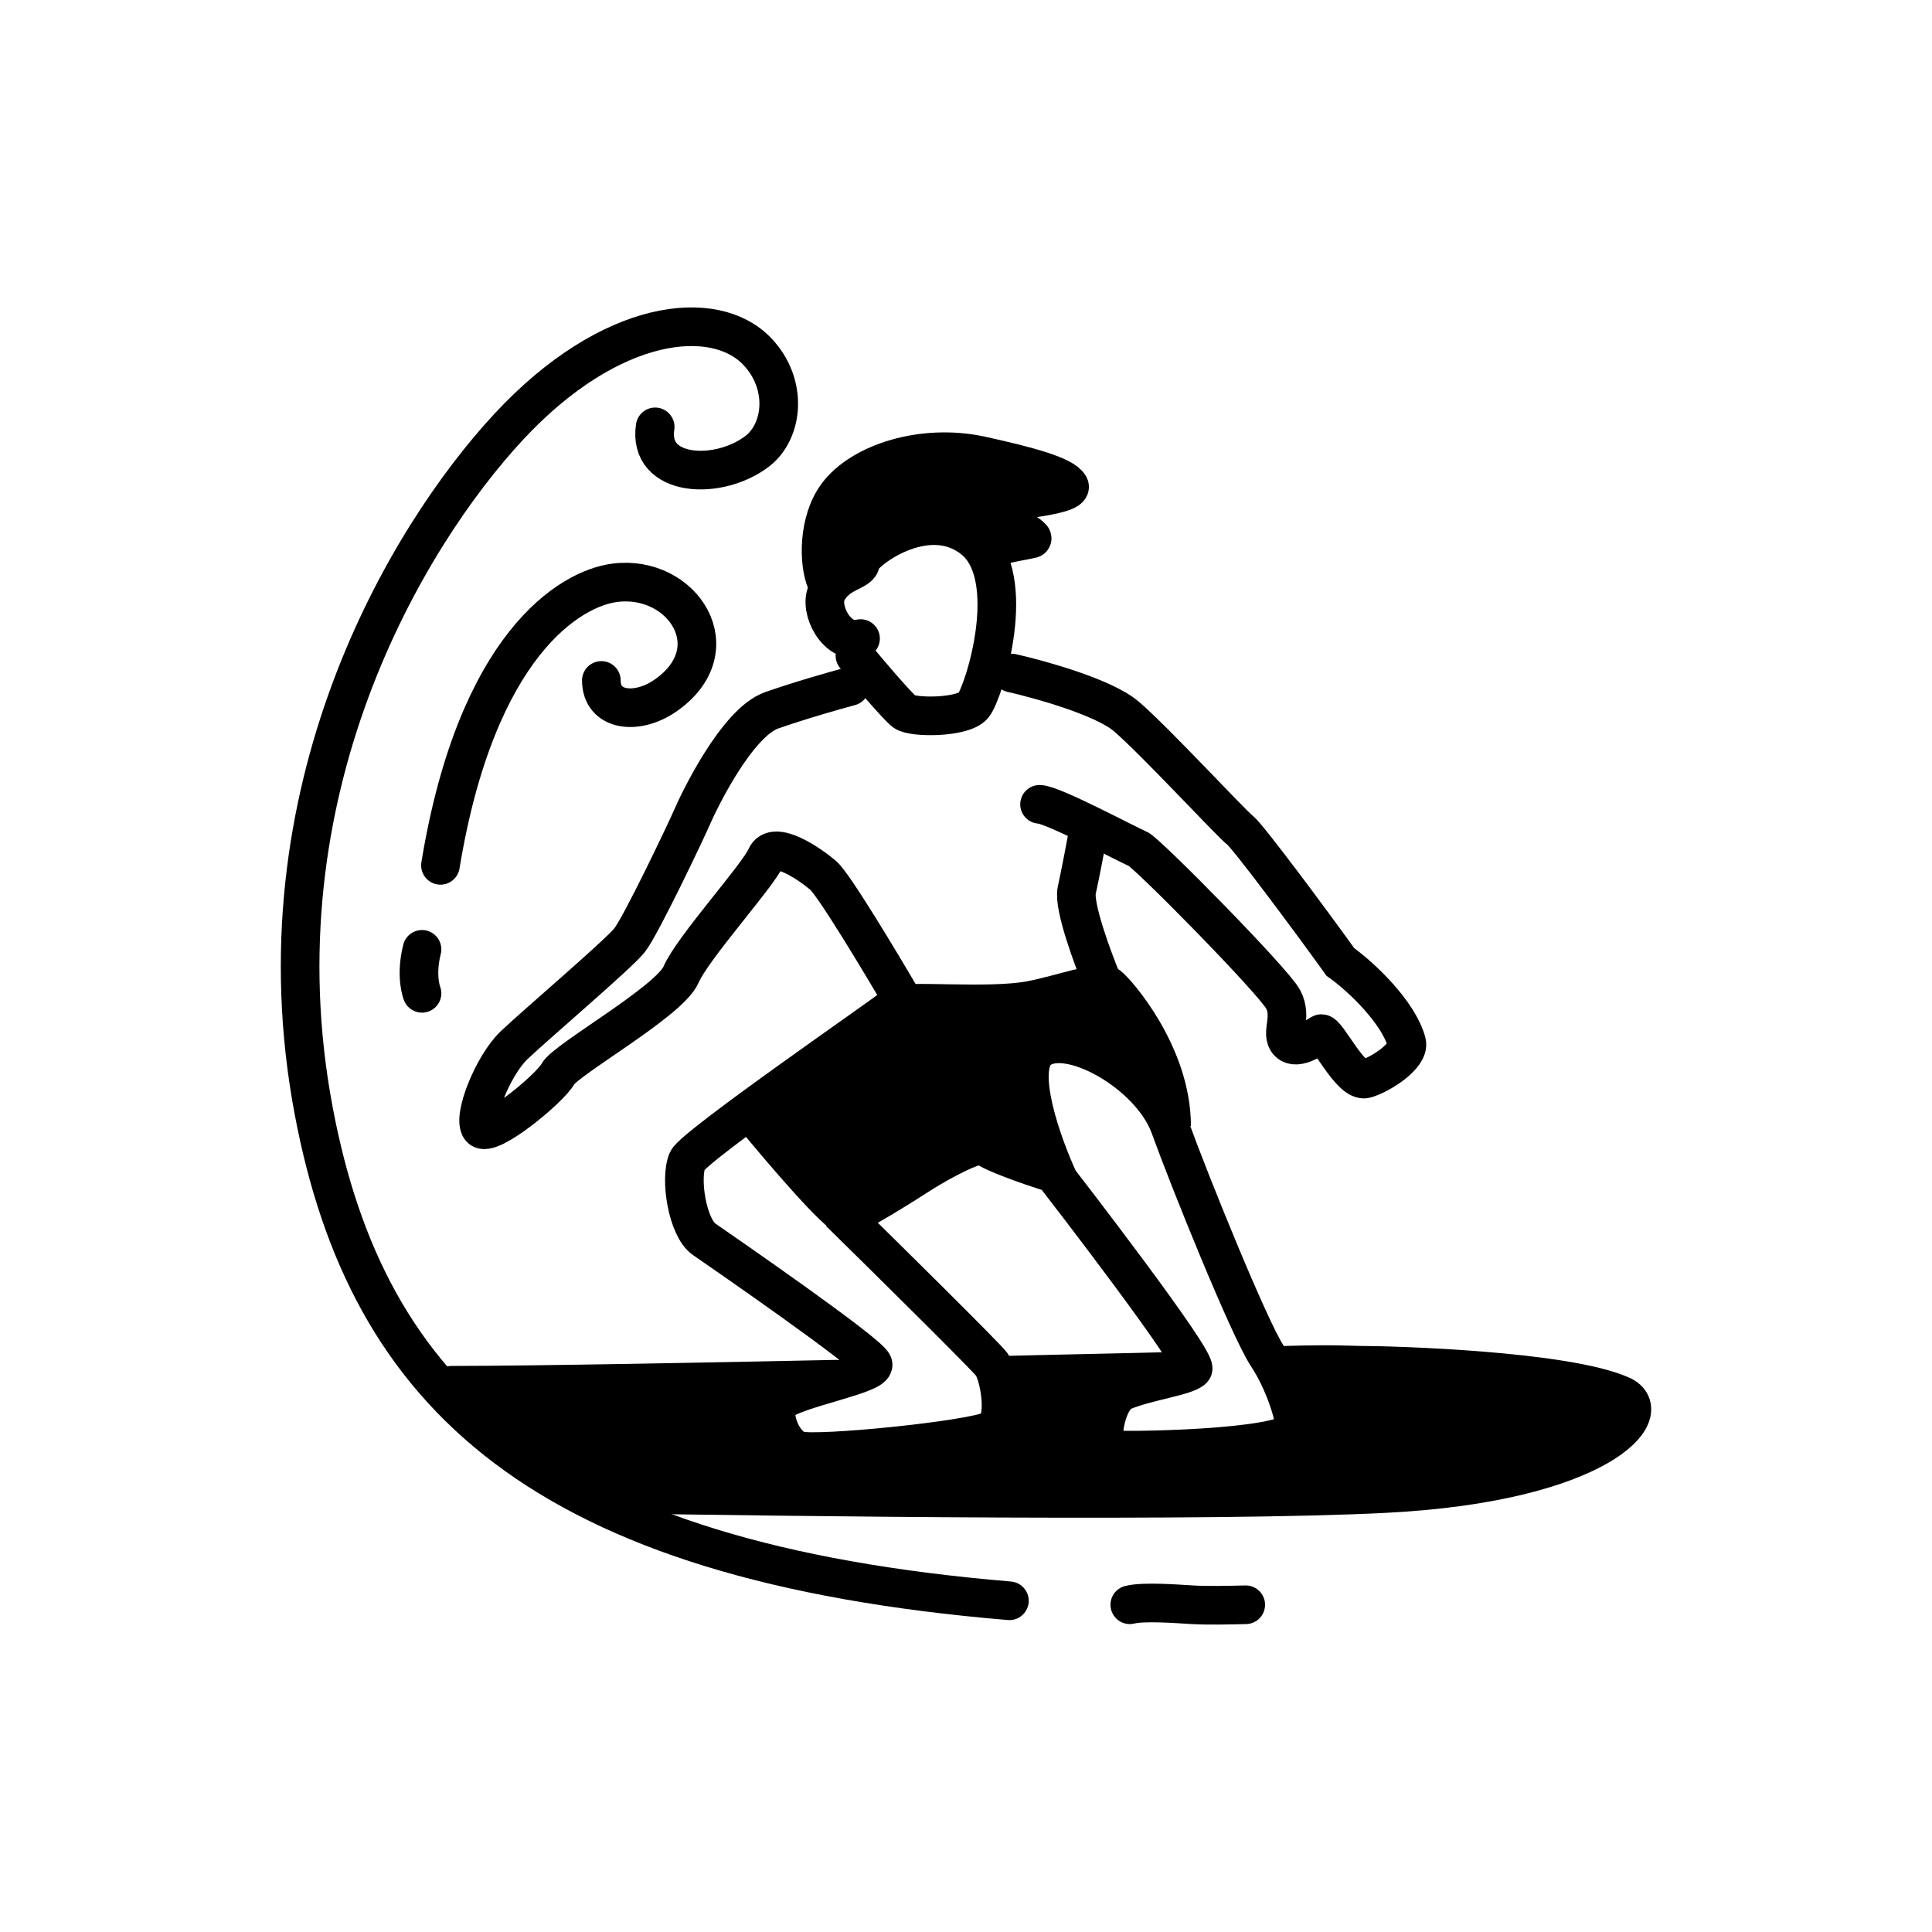 <svg width="100" height="100" viewBox="0 0 100 100" fill="none" xmlns="http://www.w3.org/2000/svg">
<path d="M53.73 54.363C52.551 55.355 53.962 59.275 54.815 61.11C54.815 61.11 62.09 70.506 61.746 70.87C61.402 71.234 59.371 71.495 58.148 72.001C57.166 72.407 56.878 74.894 57.355 75.02C57.833 75.147 66.618 75.02 66.991 73.984C67.122 73.619 66.526 71.579 65.595 70.183C64.665 68.787 61.562 61.11 60.554 58.318C59.546 55.526 55.203 53.122 53.73 54.363Z" stroke="black" stroke-width="2"/>
<path d="M43.454 62.742C45.945 65.189 51.008 70.19 51.329 70.617C51.729 71.151 52.184 73.628 51.329 74.028C50.192 74.56 42.289 75.347 41.354 75.081C40.42 74.814 39.819 73.027 40.384 72.553C41.217 71.854 45.322 71.151 45.189 70.617C45.056 70.084 37.314 64.745 36.446 64.144C35.579 63.543 35.178 61.007 35.579 60.073C35.899 59.325 45.949 52.41 46.323 52.064C46.698 51.718 51.154 52.197 53.364 51.772C54.894 51.478 56.961 50.718 57.374 51.027C57.786 51.335 60.642 54.572 60.642 58.283" stroke="black" stroke-width="2"/>
<path d="M39.049 57.804C40.473 59.539 43.427 62.996 43.854 62.943C44.281 62.889 46.657 61.407 47.791 60.673C48.726 60.095 50.674 59.018 50.995 59.339C51.315 59.659 53.353 60.362 54.332 60.673" stroke="black" stroke-width="2"/>
<path d="M46.76 51.833C45.608 49.857 43.164 45.786 42.61 45.312C41.919 44.719 40.041 43.435 39.646 44.373C39.251 45.312 35.842 49.067 35.249 50.45C34.656 51.833 29.272 54.847 28.876 55.588C28.481 56.329 25.319 58.947 24.875 58.404C24.43 57.861 25.517 55.143 26.604 54.106C27.691 53.068 31.989 49.413 32.581 48.672C33.174 47.93 35.546 42.941 35.842 42.249C36.139 41.557 38.115 37.407 39.943 36.765C41.405 36.251 43.253 35.728 43.994 35.53" stroke="black" stroke-width="2" stroke-linecap="round"/>
<path d="M52.372 34.837C53.858 35.172 57.12 36.086 58.279 37.067C59.728 38.293 63.685 42.584 64.187 42.974C64.588 43.286 67.724 47.487 69.377 49.791C70.454 50.552 72.402 52.409 72.808 53.953C72.986 54.628 71.467 55.618 70.686 55.841C69.906 56.064 68.645 53.34 68.367 53.507C68.088 53.674 67.141 54.398 66.695 53.953C66.249 53.507 66.918 52.671 66.416 51.724C65.914 50.776 59.334 44.097 58.888 43.93C58.442 43.763 54.476 41.632 53.807 41.632" stroke="black" stroke-width="2" stroke-linecap="round"/>
<path d="M56.355 42.917C56.223 43.634 55.913 45.272 55.732 46.087C55.551 46.901 56.562 49.633 57.091 50.897" stroke="black" stroke-width="2" stroke-linecap="round"/>
<path d="M44.541 33.052C43.304 33.378 42.368 31.517 42.801 30.651C43.342 29.569 44.541 29.59 44.541 29.103C44.541 28.616 47.949 25.965 50.383 27.913C52.818 29.86 50.924 35.865 50.383 36.514C49.842 37.164 47.246 37.164 46.813 36.839C46.467 36.579 44.866 34.717 44.253 33.941" stroke="black" stroke-width="2" stroke-linecap="round"/>
<path d="M42.769 30.112C42.354 29.148 42.327 26.988 43.325 25.635C44.571 23.944 47.777 22.919 50.804 23.587C53.226 24.121 55.034 24.611 55.346 25.145C55.657 25.68 51.405 26.017 51.405 26.017C51.65 26.793 53.654 27.817 53.404 27.888C53.155 27.959 50.942 28.314 51.138 28.51" stroke="black" stroke-width="2" stroke-linecap="round"/>
<path d="M23.371 71.701C27.542 71.701 37.334 71.516 43.281 71.387M30.074 77.306C41.54 77.495 62.822 77.759 71.693 77.306C82.782 76.741 85.88 73.084 83.913 72.215C80.993 70.924 72.073 70.665 70.376 70.665C70.086 70.665 69.086 70.591 66.553 70.665M51.772 71.188C53.936 71.13 58.95 71.031 60.896 70.975" stroke="black" stroke-width="2" stroke-linecap="round"/>
<path d="M33.911 22.095C33.513 24.716 37.175 24.891 39.185 23.364C40.535 22.338 40.821 19.893 39.185 18.182C36.996 15.894 31.605 16.412 26.327 22.095C21.05 27.779 13.125 40.989 16.237 57.498C19.016 72.24 28.023 80.826 52.246 82.856" stroke="black" stroke-width="2" stroke-linecap="round"/>
<path d="M22.798 44.79C24.671 33.384 29.495 30.456 31.835 30.163C35.334 29.724 37.89 33.629 34.426 36.015C32.96 37.026 31.126 36.811 31.126 35.22" stroke="black" stroke-width="2" stroke-linecap="round"/>
<path d="M43.968 24.884L42.443 28.481L43.114 29.823L45.37 28.481L48.176 26.957L50.432 27.567H52.261L51.834 25.981L53.786 24.884L51.834 23.786L47.566 23.42L43.968 24.884Z" fill="black"/>
<path d="M21.843 49.138C21.489 50.55 21.843 51.414 21.843 51.414" stroke="black" stroke-width="2" stroke-linecap="round"/>
<path d="M39.115 57.428L46.409 52.02H52.32L57.036 50.763L59.551 54.284V55.793L54.835 54.284L53.452 55.164V60.069L50.434 59.251L44.523 63.024L39.115 57.428Z" fill="black"/>
<path d="M58.478 83.062C59.2 82.881 60.898 83.014 61.716 83.062C62.534 83.11 63.637 83.082 64.479 83.062" stroke="black" stroke-width="2" stroke-linecap="round"/>
<path d="M23.412 71.421H42.964L39.794 73.429L41.089 74.724H47.823L51.449 73.429L51.837 71.421L58.96 70.774L57.73 72.457L57.341 74.011L59.349 74.724L66.601 74.011L66.86 73.04L66.277 70.774H70.486L79.292 71.421L83.954 72.457V74.011L81.493 75.436L73.529 77.249L63.104 77.638H30.858L23.995 73.105L23.412 71.421Z" fill="black"/>
</svg>
